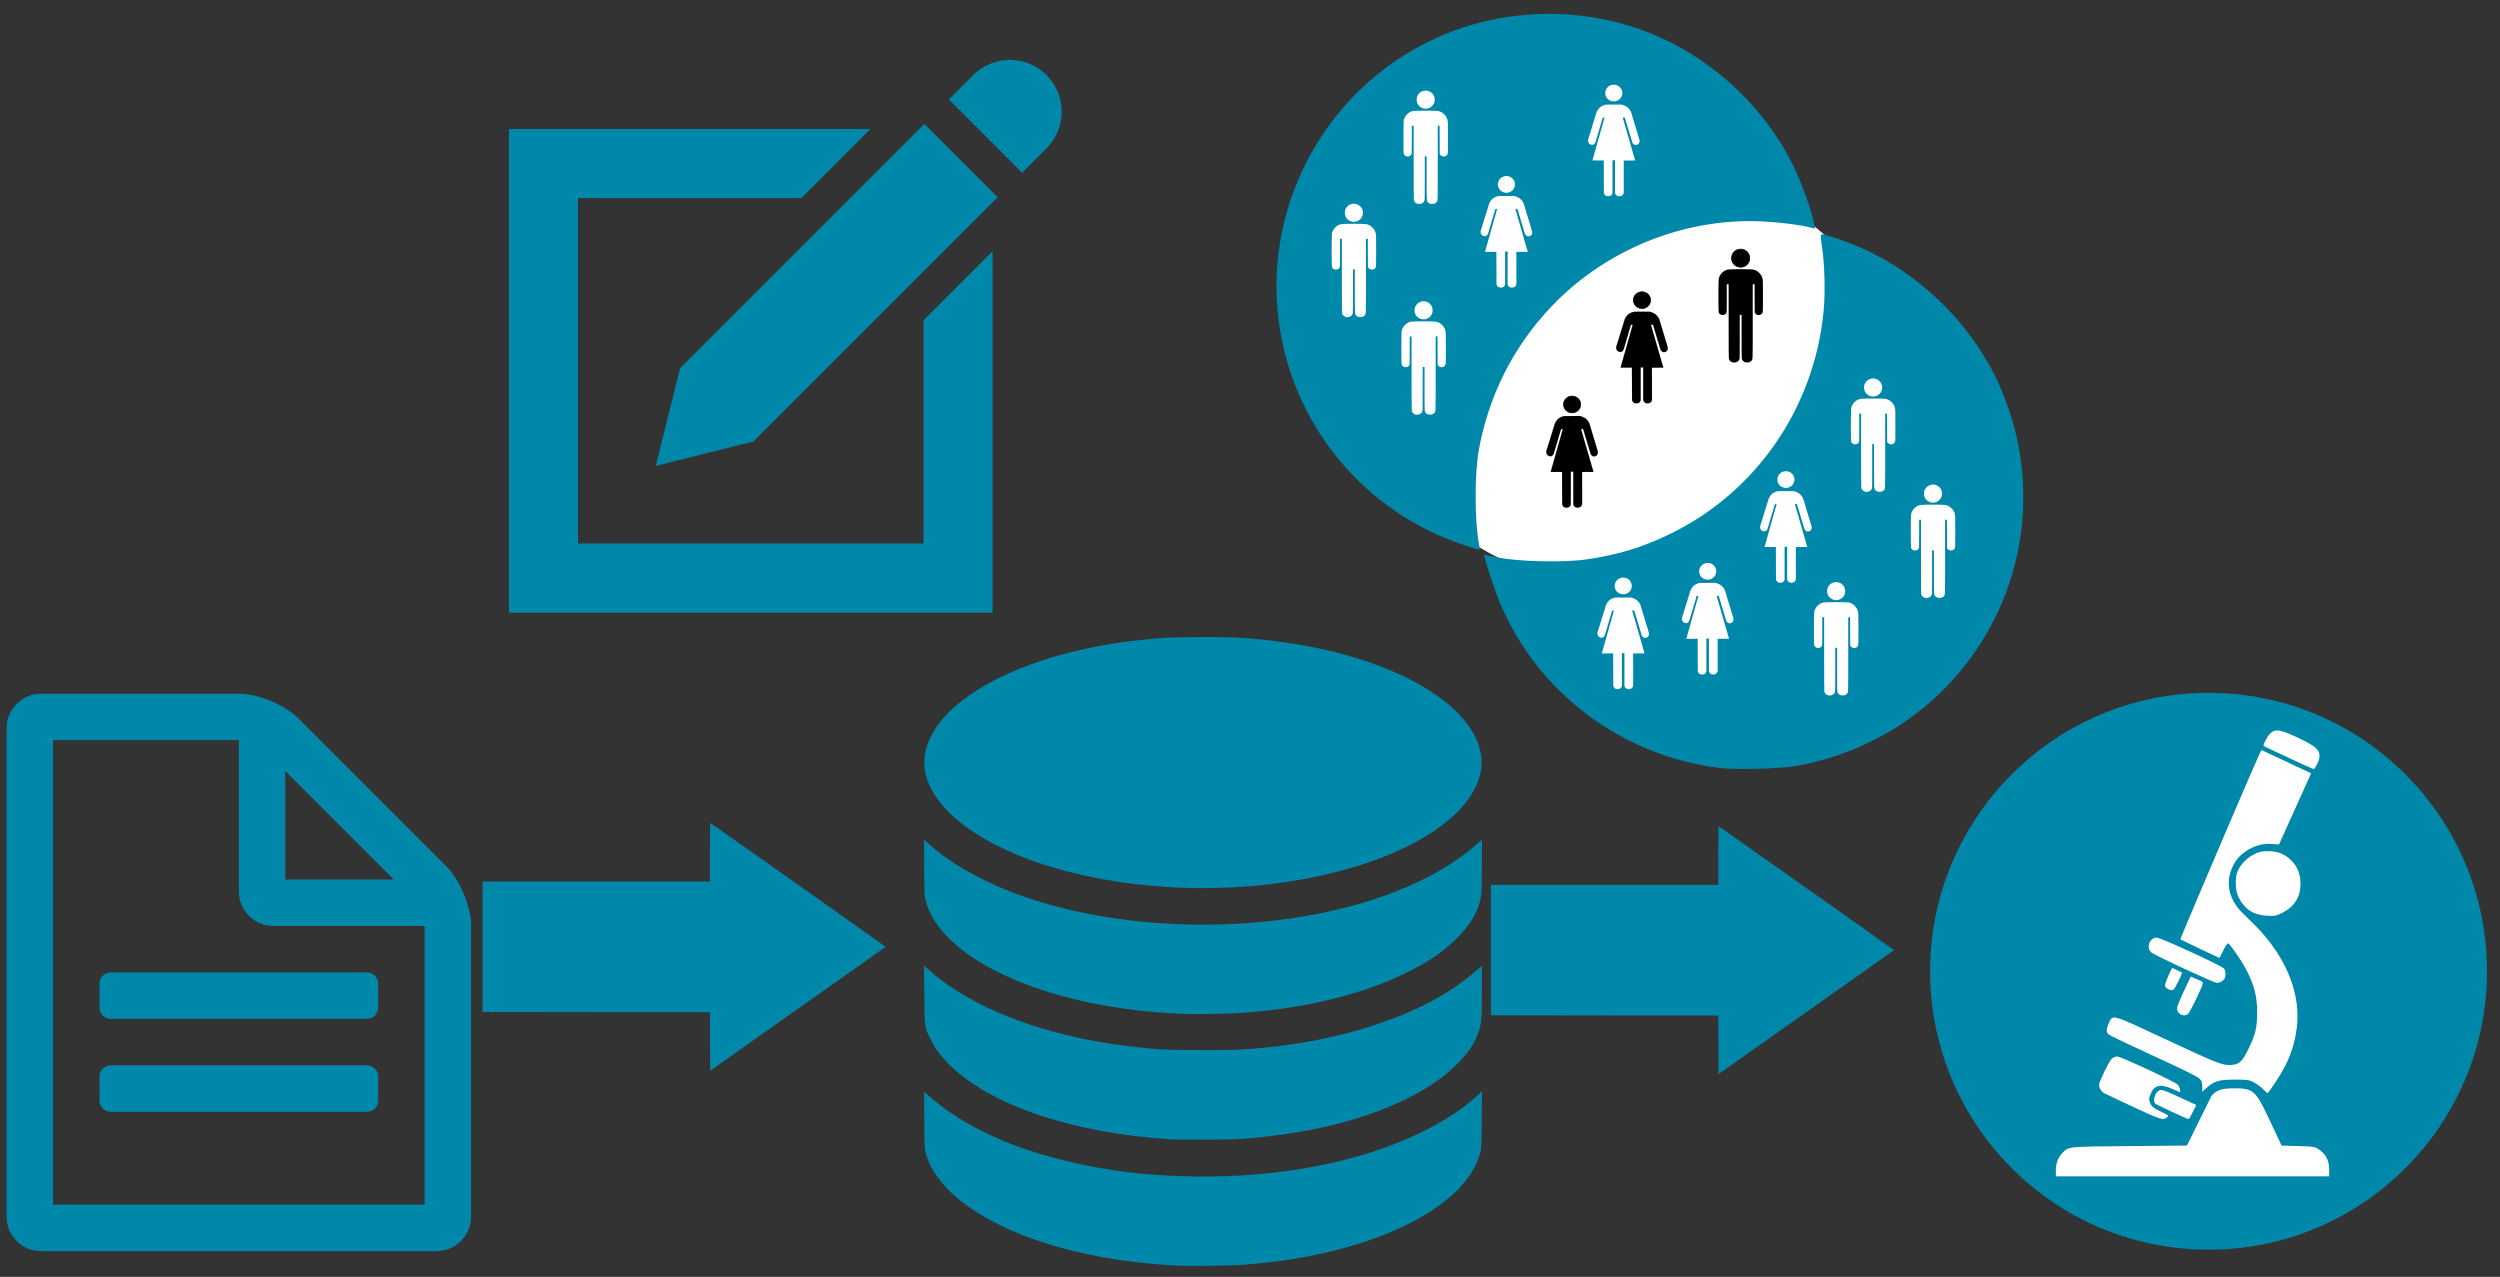 <?xml version="1.0" encoding="UTF-8" standalone="no"?>
<!-- Created with Inkscape (http://www.inkscape.org/) -->

<svg
   xmlns:dc="http://purl.org/dc/elements/1.1/"
   xmlns:cc="http://creativecommons.org/ns#"
   xmlns:rdf="http://www.w3.org/1999/02/22-rdf-syntax-ns#"
   xmlns:svg="http://www.w3.org/2000/svg"
   xmlns="http://www.w3.org/2000/svg"
   xmlns:sodipodi="http://sodipodi.sourceforge.net/DTD/sodipodi-0.dtd"
   xmlns:inkscape="http://www.inkscape.org/namespaces/inkscape"
   width="186mm"
   height="95mm"
   viewBox="0 0 186 95"
   version="1.1"
   id="svg6631"
   inkscape:version="0.92.4 (5da689c313, 2019-01-14)"
   sodipodi:docname="RdmpFlow.svg">
  <rect x="0" y="0" width="186" height="95" fill="#333333" stroke="none"/>
  <defs
     id="defs6625" />
  <sodipodi:namedview
     id="base"
     pagecolor="#ffffff"
     bordercolor="#666666"
     borderopacity="1.0"
     inkscape:pageopacity="0.0"
     inkscape:pageshadow="2"
     inkscape:zoom="1.979899"
     inkscape:cx="531.11267"
     inkscape:cy="237.41494"
     inkscape:document-units="mm"
     inkscape:current-layer="layer1"
     showgrid="true"
     inkscape:window-width="1704"
     inkscape:window-height="1080"
     inkscape:window-x="1934"
     inkscape:window-y="9"
     inkscape:window-maximized="0" />
  <g
     inkscape:groupmode="layer"
     id="layer2"
     inkscape:label="Background">
    <ellipse
       transform="translate(0,-202)"
       id="path120"
       cx="121.567"
       cy="230.115"
       rx="19.284"
       ry="15.701"
       style="stroke-width:0.316;fill:#ffffff;fill-opacity:1" />
  </g>
  <g
     inkscape:label="Layer 1"
     inkscape:groupmode="layer"
     id="layer1"
     transform="translate(0,-202)">
    <path
       style="fill:#0088aa;fill-opacity:1;stroke-width:0.046"
       d="m 87.461,268.025 c -5.183,-0.252 -9.941,-1.385 -13.463,-3.206 -3.089,-1.597 -4.926,-3.583 -5.206,-5.627 -0.201,-1.467 0.607,-3.17 2.157,-4.546 2.88,-2.558 7.958,-4.398 13.875,-5.028 1.57,-0.167 2.097,-0.195 4.141,-0.219 2.698,-0.032 4.329,0.067 6.685,0.405 8.136,1.166 14.084,4.632 14.557,8.483 0.224,1.826 -0.989,3.792 -3.355,5.432 -4.305,2.986 -11.893,4.671 -19.391,4.307 z"
       id="path3751"
       inkscape:connector-curvature="0" />
    <path
       style="fill:#0088aa;fill-opacity:1;stroke-width:0.046"
       d="m 88.349,277.439 c -4.493,-0.144 -8.645,-0.91 -12.075,-2.227 -4.335,-1.665 -7.067,-4.055 -7.469,-6.535 -0.029,-0.176 -0.049,-1.113 -0.049,-2.265 l -3.37e-4,-1.965 0.243,0.233 c 1.389,1.332 3.625,2.655 6.165,3.649 7.299,2.856 17.363,3.267 25.515,1.042 3.793,-1.035 6.982,-2.614 9.149,-4.528 l 0.428,-0.378 v 1.841 c 0,1.013 -0.022,2.014 -0.048,2.225 -0.146,1.168 -0.773,2.27 -1.925,3.384 -0.975,0.943 -2.005,1.641 -3.579,2.424 -3.386,1.684 -7.826,2.748 -12.653,3.033 -0.88,0.052 -2.993,0.09 -3.701,0.068 z"
       id="path4558"
       inkscape:connector-curvature="0" />
    <path
       style="fill:#0088aa;fill-opacity:1;stroke-width:0.046"
       d="m 87.146,286.765 c -7.375,-0.444 -13.613,-2.571 -16.637,-5.674 -0.583,-0.598 -0.958,-1.113 -1.269,-1.745 -0.452,-0.916 -0.454,-0.927 -0.473,-3.378 l -0.017,-2.123 0.385,0.342 c 3.209,2.852 8.656,4.921 14.895,5.658 2.117,0.25 2.703,0.28 5.453,0.281 2.546,4.2e-4 2.923,-0.015 4.673,-0.188 5.133,-0.508 9.926,-1.948 13.306,-3.997 0.952,-0.577 1.541,-1.013 2.598,-1.922 l 0.197,-0.169 v 1.844 c 0,2.03 -0.031,2.428 -0.237,3.045 -0.287,0.86 -0.765,1.579 -1.614,2.43 -1.079,1.08 -2.466,2.002 -4.22,2.807 -3.227,1.48 -6.963,2.363 -11.626,2.747 -0.773,0.064 -4.568,0.094 -5.413,0.043 z"
       id="path4560"
       inkscape:connector-curvature="0" />
    <path
       style="fill:#0088aa;fill-opacity:1;stroke-width:0.046"
       d="m 87.47,296.157 c -6.272,-0.336 -11.712,-1.854 -15.221,-4.246 -1.795,-1.224 -2.956,-2.626 -3.36,-4.058 -0.1,-0.355 -0.105,-0.457 -0.122,-2.498 l -0.017,-2.127 0.107,0.096 c 2.902,2.6 6.825,4.356 12.088,5.41 2.514,0.503 4.909,0.745 7.844,0.792 6.381,0.102 12.338,-1.043 16.865,-3.242 1.804,-0.876 3.312,-1.862 4.316,-2.823 l 0.293,-0.28 -0.019,2.104 c -0.018,1.95 -0.026,2.132 -0.116,2.476 -0.532,2.042 -2.5,3.935 -5.678,5.462 -3.178,1.527 -7.238,2.511 -11.821,2.865 -1.08,0.083 -4.123,0.124 -5.159,0.068 z"
       id="path4562"
       inkscape:connector-curvature="0" />
    <circle
       style="display:inline;fill:none;fill-opacity:1;stroke:none;stroke-width:0.154;stroke-opacity:1"
       id="path5684-0"
       cx="115.235"
       cy="223.288"
       r="20.411" />
    <circle
       style="display:inline;fill:none;fill-opacity:1;stroke:none;stroke-width:0.154;stroke-opacity:1"
       id="path5684-0-7"
       cx="134.502"
       cy="238.98"
       r="20.411" />
    <path
       style="fill:#0088aa;fill-opacity:1;stroke:none;stroke-width:0.11;stroke-opacity:1"
       d="m 108.698,242.475 c -7.005,-2.398 -12.155,-8.421 -13.427,-15.702 -1.563,-8.946 3.068,-17.91 11.262,-21.798 6,-2.847 13.214,-2.548 18.875,0.783 3.49,2.054 6.385,5.175 8.081,8.713 0.55,1.147 1.326,3.32 1.469,4.115 l 0.077,0.427 -0.317,-0.082 c -0.797,-0.205 -2.304,-0.396 -3.609,-0.458 -5.824,-0.275 -11.674,2.095 -15.72,6.37 -2.786,2.943 -4.613,6.554 -5.357,10.587 -0.336,1.821 -0.326,5.394 0.02,7.124 0.038,0.193 0.027,0.348 -0.026,0.346 -0.053,-0.002 -0.65,-0.194 -1.328,-0.425 z"
       id="path6284"
       inkscape:connector-curvature="0" />
    <path
       style="fill:#0088aa;fill-opacity:1;stroke:none;stroke-width:0.11;stroke-opacity:1"
       d="m 127.982,259.141 c -7.294,-0.892 -13.539,-5.56 -16.358,-12.227 -0.41,-0.969 -1.2,-3.357 -1.2,-3.627 0,-0.01 0.457,0.075 1.015,0.189 1.523,0.311 4.912,0.389 6.557,0.149 2.367,-0.344 4.134,-0.878 6.2,-1.873 6.435,-3.099 10.776,-9.367 11.478,-16.571 0.138,-1.411 0.083,-3.555 -0.123,-4.864 -0.07,-0.442 -0.096,-0.835 -0.059,-0.872 0.095,-0.095 1.786,0.468 2.969,0.988 4.283,1.881 8.04,5.515 10.061,9.73 2.673,5.576 2.684,12.016 0.031,17.552 -2.855,5.957 -8.333,10.095 -14.921,11.271 -1.17,0.209 -4.47,0.299 -5.652,0.155 z"
       id="path6286"
       inkscape:connector-curvature="0" />
    <g
       transform="matrix(0.017,0,0,0.017,107.636,227.893)"
       id="g6338-2-5">
      <path
         inkscape:connector-curvature="0"
         transform="translate(-13.385,-3.283)"
         d="m 599.526,250.301 a 37.376,36.365 0 1 1 -74.751,0 37.376,36.365 0 1 1 74.751,0 z"
         style="opacity:1;fill:#000000;fill-opacity:1;fill-rule:evenodd;stroke:#000000;stroke-width:2.976;stroke-linecap:square;stroke-linejoin:miter;stroke-miterlimit:4;stroke-dasharray:none;stroke-dashoffset:0;stroke-opacity:1"
         id="path6334-5-0" />
      <path
         inkscape:connector-curvature="0"
         d="m 455.074,542.235 h 49.75 l 0.505,141.169 c 0,0 1.493,15.179 18.457,15.268 18.929,0.095 19.171,-15.268 19.171,-15.268 l 0.045,-142.172 11.067,-0.007 v 142.179 c 0,0 1.961,15.268 18.836,15.268 17.59,-0.002 19.55,-15.268 19.55,-15.268 l -0.191,-140.916 49.941,-0.379 -54.422,-187.636 9.218,-0.253 v 0 l 32.956,109.728 c 0,0 7.884,15.26 21.314,9.243 13.454,-6.027 10.001,-20.102 10.001,-20.102 L 624.04,329.255 c 0,0 -7.013,-13.825 -16.704,-20.865 -9.691,-7.04 -23.847,-10.865 -23.847,-10.865 l -68.943,0.253 c 0,0 -14.161,2.722 -23.947,9.73 -9.786,7.008 -16.807,21.808 -16.807,21.808 l -37.794,122.021 c 0,0 -2.692,16.308 12.129,21.353 15.85,5.438 20.701,-11.504 20.701,-11.504 l 31.575,-106.586 h 7.829 z"
         style="opacity:1;fill:#000000;fill-opacity:1;fill-rule:evenodd;stroke:#000000;stroke-width:0.48px;stroke-linecap:butt;stroke-linejoin:miter;stroke-opacity:1"
         id="path6336-2-1" />
    </g>
    <g
       transform="matrix(0.017,0,0,0.017,112.835,220.133)"
       id="g6338-2-5-1">
      <path
         inkscape:connector-curvature="0"
         transform="translate(-13.385,-3.283)"
         d="m 599.526,250.301 a 37.376,36.365 0 1 1 -74.751,0 37.376,36.365 0 1 1 74.751,0 z"
         style="opacity:1;fill:#000000;fill-opacity:1;fill-rule:evenodd;stroke:#000000;stroke-width:2.976;stroke-linecap:square;stroke-linejoin:miter;stroke-miterlimit:4;stroke-dasharray:none;stroke-dashoffset:0;stroke-opacity:1"
         id="path6334-5-0-1" />
      <path
         inkscape:connector-curvature="0"
         d="m 455.074,542.235 h 49.75 l 0.505,141.169 c 0,0 1.493,15.179 18.457,15.268 18.929,0.095 19.171,-15.268 19.171,-15.268 l 0.045,-142.172 11.067,-0.007 v 142.179 c 0,0 1.961,15.268 18.836,15.268 17.59,-0.002 19.55,-15.268 19.55,-15.268 l -0.191,-140.916 49.941,-0.379 -54.422,-187.636 9.218,-0.253 v 0 l 32.956,109.728 c 0,0 7.884,15.26 21.314,9.243 13.454,-6.027 10.001,-20.102 10.001,-20.102 L 624.04,329.255 c 0,0 -7.013,-13.825 -16.704,-20.865 -9.691,-7.04 -23.847,-10.865 -23.847,-10.865 l -68.943,0.253 c 0,0 -14.161,2.722 -23.947,9.73 -9.786,7.008 -16.807,21.808 -16.807,21.808 l -37.794,122.021 c 0,0 -2.692,16.308 12.129,21.353 15.85,5.438 20.701,-11.504 20.701,-11.504 l 31.575,-106.586 h 7.829 z"
         style="opacity:1;fill:#000000;fill-opacity:1;fill-rule:evenodd;stroke:#000000;stroke-width:0.48px;stroke-linecap:butt;stroke-linejoin:miter;stroke-opacity:1"
         id="path6336-2-1-3" />
    </g>
    <g
       id="g6371-9-2"
       transform="matrix(0.581,0,0,0.581,102.59,195.755)">
      <path
         sodipodi:nodetypes="ccscccsccssscssscsscccccscscscccscccc"
         inkscape:connector-curvature="0"
         id="path2558-7-7"
         d="m 45.289,57.154 c -0.234,-0.077 -0.42,-0.25 -0.473,-0.441 -0.021,-0.076 -0.031,-1.632 -0.031,-4.837 l -1.71e-4,-4.725 H 44.666 44.548 v 1.784 c 0,1.749 -0.001,1.786 -0.061,1.892 -0.078,0.137 -0.165,0.201 -0.337,0.247 -0.253,0.068 -0.53,-0.062 -0.629,-0.294 -0.064,-0.149 -0.06,-4.137 0.005,-4.384 0.145,-0.557 0.615,-1.014 1.163,-1.13 0.289,-0.061 2.958,-0.062 3.246,-9.04e-4 0.293,0.062 0.545,0.203 0.768,0.429 0.229,0.232 0.336,0.421 0.416,0.733 0.056,0.217 0.059,0.334 0.059,2.229 0,1.732 -0.006,2.014 -0.046,2.108 -0.061,0.147 -0.125,0.213 -0.266,0.278 -0.234,0.108 -0.532,0.038 -0.671,-0.156 l -0.071,-0.1 -0.008,-1.817 -0.008,-1.817 H 47.989 47.871 v 4.748 c 0,5.205 0.012,4.86 -0.172,5.053 -0.145,0.153 -0.294,0.211 -0.54,0.211 -0.246,0 -0.395,-0.058 -0.54,-0.211 -0.18,-0.19 -0.172,-0.043 -0.172,-3.095 v -2.79 H 46.328 46.209 v 2.79 c 0,2.274 -0.007,2.808 -0.04,2.886 -0.06,0.143 -0.19,0.283 -0.326,0.353 -0.132,0.067 -0.43,0.098 -0.554,0.058 z"
         style="fill:#000000;stroke-width:0.015" />
      <path
         inkscape:connector-curvature="0"
         id="path5075-3-2"
         style="opacity:1;fill:#000000;fill-opacity:1;fill-rule:evenodd;stroke:#000000;stroke-width:0.092;stroke-linecap:square;stroke-linejoin:miter;stroke-miterlimit:4;stroke-dasharray:none;stroke-dashoffset:0;stroke-opacity:1"
         d="m 47.476,43.808 a 1.153,1.122 0 1 1 -2.305,0 1.153,1.122 0 1 1 2.305,0 z" />
    </g>
    <g
       style="fill:#ffffff;fill-opacity:1;stroke:none"
       id="g6371"
       transform="matrix(0.581,0,0,0.581,73.814,192.378)">
      <path
         sodipodi:nodetypes="ccscccsccssscssscsscccccscscscccscccc"
         inkscape:connector-curvature="0"
         id="path2558"
         d="m 45.289,57.154 c -0.234,-0.077 -0.42,-0.25 -0.473,-0.441 -0.021,-0.076 -0.031,-1.632 -0.031,-4.837 l -1.71e-4,-4.725 H 44.666 44.548 v 1.784 c 0,1.749 -0.001,1.786 -0.061,1.892 -0.078,0.137 -0.165,0.201 -0.337,0.247 -0.253,0.068 -0.53,-0.062 -0.629,-0.294 -0.064,-0.149 -0.06,-4.137 0.005,-4.384 0.145,-0.557 0.615,-1.014 1.163,-1.13 0.289,-0.061 2.958,-0.062 3.246,-9.04e-4 0.293,0.062 0.545,0.203 0.768,0.429 0.229,0.232 0.336,0.421 0.416,0.733 0.056,0.217 0.059,0.334 0.059,2.229 0,1.732 -0.006,2.014 -0.046,2.108 -0.061,0.147 -0.125,0.213 -0.266,0.278 -0.234,0.108 -0.532,0.038 -0.671,-0.156 l -0.071,-0.1 -0.008,-1.817 -0.008,-1.817 H 47.989 47.871 v 4.748 c 0,5.205 0.012,4.86 -0.172,5.053 -0.145,0.153 -0.294,0.211 -0.54,0.211 -0.246,0 -0.395,-0.058 -0.54,-0.211 -0.18,-0.19 -0.172,-0.043 -0.172,-3.095 v -2.79 H 46.328 46.209 v 2.79 c 0,2.274 -0.007,2.808 -0.04,2.886 -0.06,0.143 -0.19,0.283 -0.326,0.353 -0.132,0.067 -0.43,0.098 -0.554,0.058 z"
         style="fill:#ffffff;fill-opacity:1;stroke:none;stroke-width:0.015" />
      <path
         inkscape:connector-curvature="0"
         id="path5075"
         style="opacity:1;fill:#ffffff;fill-opacity:1;fill-rule:evenodd;stroke:none;stroke-width:0.092;stroke-linecap:square;stroke-linejoin:miter;stroke-miterlimit:4;stroke-dasharray:none;stroke-dashoffset:0;stroke-opacity:1"
         d="m 47.476,43.808 a 1.153,1.122 0 1 1 -2.305,0 1.153,1.122 0 1 1 2.305,0 z" />
    </g>
    <g
       style="fill:#ffffff;fill-opacity:1;stroke:none"
       transform="matrix(0.017,0,0,0.017,110.738,204.723)"
       id="g6338">
      <path
         inkscape:connector-curvature="0"
         transform="translate(-13.385,-3.283)"
         d="m 599.526,250.301 a 37.376,36.365 0 1 1 -74.751,0 37.376,36.365 0 1 1 74.751,0 z"
         style="opacity:1;fill:#ffffff;fill-opacity:1;fill-rule:evenodd;stroke:none;stroke-width:2.976;stroke-linecap:square;stroke-linejoin:miter;stroke-miterlimit:4;stroke-dasharray:none;stroke-dashoffset:0;stroke-opacity:1"
         id="path6334" />
      <path
         inkscape:connector-curvature="0"
         d="m 455.074,542.235 h 49.75 l 0.505,141.169 c 0,0 1.493,15.179 18.457,15.268 18.929,0.095 19.171,-15.268 19.171,-15.268 l 0.045,-142.172 11.067,-0.007 v 142.179 c 0,0 1.961,15.268 18.836,15.268 17.59,-0.002 19.55,-15.268 19.55,-15.268 l -0.191,-140.916 49.941,-0.379 -54.422,-187.636 9.218,-0.253 v 0 l 32.956,109.728 c 0,0 7.884,15.26 21.314,9.243 13.454,-6.027 10.001,-20.102 10.001,-20.102 L 624.04,329.255 c 0,0 -7.013,-13.825 -16.704,-20.865 -9.691,-7.04 -23.847,-10.865 -23.847,-10.865 l -68.943,0.253 c 0,0 -14.161,2.722 -23.947,9.73 -9.786,7.008 -16.807,21.808 -16.807,21.808 l -37.794,122.021 c 0,0 -2.692,16.308 12.129,21.353 15.85,5.438 20.701,-11.504 20.701,-11.504 l 31.575,-106.586 h 7.829 z"
         style="opacity:1;fill:#ffffff;fill-opacity:1;fill-rule:evenodd;stroke:none;stroke-width:0.48px;stroke-linecap:butt;stroke-linejoin:miter;stroke-opacity:1"
         id="path6336" />
    </g>
    <g
       style="fill:#ffffff;fill-opacity:1;stroke:none"
       id="g6371-9"
       transform="matrix(0.581,0,0,0.581,79.156,183.961)">
      <path
         sodipodi:nodetypes="ccscccsccssscssscsscccccscscscccscccc"
         inkscape:connector-curvature="0"
         id="path2558-7"
         d="m 45.289,57.154 c -0.234,-0.077 -0.42,-0.25 -0.473,-0.441 -0.021,-0.076 -0.031,-1.632 -0.031,-4.837 l -1.71e-4,-4.725 H 44.666 44.548 v 1.784 c 0,1.749 -0.001,1.786 -0.061,1.892 -0.078,0.137 -0.165,0.201 -0.337,0.247 -0.253,0.068 -0.53,-0.062 -0.629,-0.294 -0.064,-0.149 -0.06,-4.137 0.005,-4.384 0.145,-0.557 0.615,-1.014 1.163,-1.13 0.289,-0.061 2.958,-0.062 3.246,-9.04e-4 0.293,0.062 0.545,0.203 0.768,0.429 0.229,0.232 0.336,0.421 0.416,0.733 0.056,0.217 0.059,0.334 0.059,2.229 0,1.732 -0.006,2.014 -0.046,2.108 -0.061,0.147 -0.125,0.213 -0.266,0.278 -0.234,0.108 -0.532,0.038 -0.671,-0.156 l -0.071,-0.1 -0.008,-1.817 -0.008,-1.817 H 47.989 47.871 v 4.748 c 0,5.205 0.012,4.86 -0.172,5.053 -0.145,0.153 -0.294,0.211 -0.54,0.211 -0.246,0 -0.395,-0.058 -0.54,-0.211 -0.18,-0.19 -0.172,-0.043 -0.172,-3.095 v -2.79 H 46.328 46.209 v 2.79 c 0,2.274 -0.007,2.808 -0.04,2.886 -0.06,0.143 -0.19,0.283 -0.326,0.353 -0.132,0.067 -0.43,0.098 -0.554,0.058 z"
         style="fill:#ffffff;fill-opacity:1;stroke:none;stroke-width:0.015" />
      <path
         inkscape:connector-curvature="0"
         id="path5075-3"
         style="opacity:1;fill:#ffffff;fill-opacity:1;fill-rule:evenodd;stroke:none;stroke-width:0.092;stroke-linecap:square;stroke-linejoin:miter;stroke-miterlimit:4;stroke-dasharray:none;stroke-dashoffset:0;stroke-opacity:1"
         d="m 47.476,43.808 a 1.153,1.122 0 1 1 -2.305,0 1.153,1.122 0 1 1 2.305,0 z" />
    </g>
    <g
       style="fill:#ffffff;fill-opacity:1;stroke:none"
       transform="matrix(0.017,0,0,0.017,102.748,211.52)"
       id="g6338-2">
      <path
         inkscape:connector-curvature="0"
         transform="translate(-13.385,-3.283)"
         d="m 599.526,250.301 a 37.376,36.365 0 1 1 -74.751,0 37.376,36.365 0 1 1 74.751,0 z"
         style="opacity:1;fill:#ffffff;fill-opacity:1;fill-rule:evenodd;stroke:none;stroke-width:2.976;stroke-linecap:square;stroke-linejoin:miter;stroke-miterlimit:4;stroke-dasharray:none;stroke-dashoffset:0;stroke-opacity:1"
         id="path6334-5" />
      <path
         inkscape:connector-curvature="0"
         d="m 455.074,542.235 h 49.75 l 0.505,141.169 c 0,0 1.493,15.179 18.457,15.268 18.929,0.095 19.171,-15.268 19.171,-15.268 l 0.045,-142.172 11.067,-0.007 v 142.179 c 0,0 1.961,15.268 18.836,15.268 17.59,-0.002 19.55,-15.268 19.55,-15.268 l -0.191,-140.916 49.941,-0.379 -54.422,-187.636 9.218,-0.253 v 0 l 32.956,109.728 c 0,0 7.884,15.26 21.314,9.243 13.454,-6.027 10.001,-20.102 10.001,-20.102 L 624.04,329.255 c 0,0 -7.013,-13.825 -16.704,-20.865 -9.691,-7.04 -23.847,-10.865 -23.847,-10.865 l -68.943,0.253 c 0,0 -14.161,2.722 -23.947,9.73 -9.786,7.008 -16.807,21.808 -16.807,21.808 l -37.794,122.021 c 0,0 -2.692,16.308 12.129,21.353 15.85,5.438 20.701,-11.504 20.701,-11.504 l 31.575,-106.586 h 7.829 z"
         style="opacity:1;fill:#ffffff;fill-opacity:1;fill-rule:evenodd;stroke:none;stroke-width:0.48px;stroke-linecap:butt;stroke-linejoin:miter;stroke-opacity:1"
         id="path6336-2" />
    </g>
    <g
       style="fill:#ffffff;fill-opacity:1;stroke:none"
       id="g6371-0"
       transform="matrix(0.581,0,0,0.581,79.001,199.635)">
      <path
         sodipodi:nodetypes="ccscccsccssscssscsscccccscscscccscccc"
         inkscape:connector-curvature="0"
         id="path2558-2"
         d="m 45.289,57.154 c -0.234,-0.077 -0.42,-0.25 -0.473,-0.441 -0.021,-0.076 -0.031,-1.632 -0.031,-4.837 l -1.71e-4,-4.725 H 44.666 44.548 v 1.784 c 0,1.749 -0.001,1.786 -0.061,1.892 -0.078,0.137 -0.165,0.201 -0.337,0.247 -0.253,0.068 -0.53,-0.062 -0.629,-0.294 -0.064,-0.149 -0.06,-4.137 0.005,-4.384 0.145,-0.557 0.615,-1.014 1.163,-1.13 0.289,-0.061 2.958,-0.062 3.246,-9.04e-4 0.293,0.062 0.545,0.203 0.768,0.429 0.229,0.232 0.336,0.421 0.416,0.733 0.056,0.217 0.059,0.334 0.059,2.229 0,1.732 -0.006,2.014 -0.046,2.108 -0.061,0.147 -0.125,0.213 -0.266,0.278 -0.234,0.108 -0.532,0.038 -0.671,-0.156 l -0.071,-0.1 -0.008,-1.817 -0.008,-1.817 H 47.989 47.871 v 4.748 c 0,5.205 0.012,4.86 -0.172,5.053 -0.145,0.153 -0.294,0.211 -0.54,0.211 -0.246,0 -0.395,-0.058 -0.54,-0.211 -0.18,-0.19 -0.172,-0.043 -0.172,-3.095 v -2.79 H 46.328 46.209 v 2.79 c 0,2.274 -0.007,2.808 -0.04,2.886 -0.06,0.143 -0.19,0.283 -0.326,0.353 -0.132,0.067 -0.43,0.098 -0.554,0.058 z"
         style="fill:#ffffff;fill-opacity:1;stroke:none;stroke-width:0.015" />
      <path
         inkscape:connector-curvature="0"
         id="path5075-6"
         style="opacity:1;fill:#ffffff;fill-opacity:1;fill-rule:evenodd;stroke:none;stroke-width:0.092;stroke-linecap:square;stroke-linejoin:miter;stroke-miterlimit:4;stroke-dasharray:none;stroke-dashoffset:0;stroke-opacity:1"
         d="m 47.476,43.808 a 1.153,1.122 0 1 1 -2.305,0 1.153,1.122 0 1 1 2.305,0 z" />
    </g>
    <g
       style="fill:#ffffff;fill-opacity:1;stroke:none"
       id="g6371-3"
       transform="matrix(0.581,0,0,0.581,109.696,220.527)">
      <path
         sodipodi:nodetypes="ccscccsccssscssscsscccccscscscccscccc"
         inkscape:connector-curvature="0"
         id="path2558-4"
         d="m 45.289,57.154 c -0.234,-0.077 -0.42,-0.25 -0.473,-0.441 -0.021,-0.076 -0.031,-1.632 -0.031,-4.837 l -1.71e-4,-4.725 H 44.666 44.548 v 1.784 c 0,1.749 -0.001,1.786 -0.061,1.892 -0.078,0.137 -0.165,0.201 -0.337,0.247 -0.253,0.068 -0.53,-0.062 -0.629,-0.294 -0.064,-0.149 -0.06,-4.137 0.005,-4.384 0.145,-0.557 0.615,-1.014 1.163,-1.13 0.289,-0.061 2.958,-0.062 3.246,-9.04e-4 0.293,0.062 0.545,0.203 0.768,0.429 0.229,0.232 0.336,0.421 0.416,0.733 0.056,0.217 0.059,0.334 0.059,2.229 0,1.732 -0.006,2.014 -0.046,2.108 -0.061,0.147 -0.125,0.213 -0.266,0.278 -0.234,0.108 -0.532,0.038 -0.671,-0.156 l -0.071,-0.1 -0.008,-1.817 -0.008,-1.817 H 47.989 47.871 v 4.748 c 0,5.205 0.012,4.86 -0.172,5.053 -0.145,0.153 -0.294,0.211 -0.54,0.211 -0.246,0 -0.395,-0.058 -0.54,-0.211 -0.18,-0.19 -0.172,-0.043 -0.172,-3.095 v -2.79 H 46.328 46.209 v 2.79 c 0,2.274 -0.007,2.808 -0.04,2.886 -0.06,0.143 -0.19,0.283 -0.326,0.353 -0.132,0.067 -0.43,0.098 -0.554,0.058 z"
         style="fill:#ffffff;fill-opacity:1;stroke:none;stroke-width:0.015" />
      <path
         inkscape:connector-curvature="0"
         id="path5075-0"
         style="opacity:1;fill:#ffffff;fill-opacity:1;fill-rule:evenodd;stroke:none;stroke-width:0.092;stroke-linecap:square;stroke-linejoin:miter;stroke-miterlimit:4;stroke-dasharray:none;stroke-dashoffset:0;stroke-opacity:1"
         d="m 47.476,43.808 a 1.153,1.122 0 1 1 -2.305,0 1.153,1.122 0 1 1 2.305,0 z" />
    </g>
    <g
       style="fill:#ffffff;fill-opacity:1;stroke:none"
       id="g6371-9-6"
       transform="matrix(0.581,0,0,0.581,116.901,213.273)">
      <path
         sodipodi:nodetypes="ccscccsccssscssscsscccccscscscccscccc"
         inkscape:connector-curvature="0"
         id="path2558-7-2"
         d="m 45.289,57.154 c -0.234,-0.077 -0.42,-0.25 -0.473,-0.441 -0.021,-0.076 -0.031,-1.632 -0.031,-4.837 l -1.71e-4,-4.725 H 44.666 44.548 v 1.784 c 0,1.749 -0.001,1.786 -0.061,1.892 -0.078,0.137 -0.165,0.201 -0.337,0.247 -0.253,0.068 -0.53,-0.062 -0.629,-0.294 -0.064,-0.149 -0.06,-4.137 0.005,-4.384 0.145,-0.557 0.615,-1.014 1.163,-1.13 0.289,-0.061 2.958,-0.062 3.246,-9.04e-4 0.293,0.062 0.545,0.203 0.768,0.429 0.229,0.232 0.336,0.421 0.416,0.733 0.056,0.217 0.059,0.334 0.059,2.229 0,1.732 -0.006,2.014 -0.046,2.108 -0.061,0.147 -0.125,0.213 -0.266,0.278 -0.234,0.108 -0.532,0.038 -0.671,-0.156 l -0.071,-0.1 -0.008,-1.817 -0.008,-1.817 H 47.989 47.871 v 4.748 c 0,5.205 0.012,4.86 -0.172,5.053 -0.145,0.153 -0.294,0.211 -0.54,0.211 -0.246,0 -0.395,-0.058 -0.54,-0.211 -0.18,-0.19 -0.172,-0.043 -0.172,-3.095 v -2.79 H 46.328 46.209 v 2.79 c 0,2.274 -0.007,2.808 -0.04,2.886 -0.06,0.143 -0.19,0.283 -0.326,0.353 -0.132,0.067 -0.43,0.098 -0.554,0.058 z"
         style="fill:#ffffff;fill-opacity:1;stroke:none;stroke-width:0.015" />
      <path
         inkscape:connector-curvature="0"
         id="path5075-3-9"
         style="opacity:1;fill:#ffffff;fill-opacity:1;fill-rule:evenodd;stroke:none;stroke-width:0.092;stroke-linecap:square;stroke-linejoin:miter;stroke-miterlimit:4;stroke-dasharray:none;stroke-dashoffset:0;stroke-opacity:1"
         d="m 47.476,43.808 a 1.153,1.122 0 1 1 -2.305,0 1.153,1.122 0 1 1 2.305,0 z" />
    </g>
    <g
       style="fill:#ffffff;fill-opacity:1;stroke:none"
       id="g6371-9-6-3"
       transform="matrix(0.581,0,0,0.581,112.445,205.377)">
      <path
         sodipodi:nodetypes="ccscccsccssscssscsscccccscscscccscccc"
         inkscape:connector-curvature="0"
         id="path2558-7-2-9"
         d="m 45.289,57.154 c -0.234,-0.077 -0.42,-0.25 -0.473,-0.441 -0.021,-0.076 -0.031,-1.632 -0.031,-4.837 l -1.71e-4,-4.725 H 44.666 44.548 v 1.784 c 0,1.749 -0.001,1.786 -0.061,1.892 -0.078,0.137 -0.165,0.201 -0.337,0.247 -0.253,0.068 -0.53,-0.062 -0.629,-0.294 -0.064,-0.149 -0.06,-4.137 0.005,-4.384 0.145,-0.557 0.615,-1.014 1.163,-1.13 0.289,-0.061 2.958,-0.062 3.246,-9.04e-4 0.293,0.062 0.545,0.203 0.768,0.429 0.229,0.232 0.336,0.421 0.416,0.733 0.056,0.217 0.059,0.334 0.059,2.229 0,1.732 -0.006,2.014 -0.046,2.108 -0.061,0.147 -0.125,0.213 -0.266,0.278 -0.234,0.108 -0.532,0.038 -0.671,-0.156 l -0.071,-0.1 -0.008,-1.817 -0.008,-1.817 H 47.989 47.871 v 4.748 c 0,5.205 0.012,4.86 -0.172,5.053 -0.145,0.153 -0.294,0.211 -0.54,0.211 -0.246,0 -0.395,-0.058 -0.54,-0.211 -0.18,-0.19 -0.172,-0.043 -0.172,-3.095 v -2.79 H 46.328 46.209 v 2.79 c 0,2.274 -0.007,2.808 -0.04,2.886 -0.06,0.143 -0.19,0.283 -0.326,0.353 -0.132,0.067 -0.43,0.098 -0.554,0.058 z"
         style="fill:#ffffff;fill-opacity:1;stroke:none;stroke-width:0.015" />
      <path
         inkscape:connector-curvature="0"
         id="path5075-3-9-3"
         style="opacity:1;fill:#ffffff;fill-opacity:1;fill-rule:evenodd;stroke:none;stroke-width:0.092;stroke-linecap:square;stroke-linejoin:miter;stroke-miterlimit:4;stroke-dasharray:none;stroke-dashoffset:0;stroke-opacity:1"
         d="m 47.476,43.808 a 1.153,1.122 0 1 1 -2.305,0 1.153,1.122 0 1 1 2.305,0 z" />
    </g>
    <g
       style="fill:#ffffff;fill-opacity:1;stroke:none"
       transform="matrix(0.017,0,0,0.017,123.543,233.48)"
       id="g6338-2-5-1-8">
      <path
         inkscape:connector-curvature="0"
         transform="translate(-13.385,-3.283)"
         d="m 599.526,250.301 a 37.376,36.365 0 1 1 -74.751,0 37.376,36.365 0 1 1 74.751,0 z"
         style="opacity:1;fill:#ffffff;fill-opacity:1;fill-rule:evenodd;stroke:none;stroke-width:2.976;stroke-linecap:square;stroke-linejoin:miter;stroke-miterlimit:4;stroke-dasharray:none;stroke-dashoffset:0;stroke-opacity:1"
         id="path6334-5-0-1-9" />
      <path
         inkscape:connector-curvature="0"
         d="m 455.074,542.235 h 49.75 l 0.505,141.169 c 0,0 1.493,15.179 18.457,15.268 18.929,0.095 19.171,-15.268 19.171,-15.268 l 0.045,-142.172 11.067,-0.007 v 142.179 c 0,0 1.961,15.268 18.836,15.268 17.59,-0.002 19.55,-15.268 19.55,-15.268 l -0.191,-140.916 49.941,-0.379 -54.422,-187.636 9.218,-0.253 v 0 l 32.956,109.728 c 0,0 7.884,15.26 21.314,9.243 13.454,-6.027 10.001,-20.102 10.001,-20.102 L 624.04,329.255 c 0,0 -7.013,-13.825 -16.704,-20.865 -9.691,-7.04 -23.847,-10.865 -23.847,-10.865 l -68.943,0.253 c 0,0 -14.161,2.722 -23.947,9.73 -9.786,7.008 -16.807,21.808 -16.807,21.808 l -37.794,122.021 c 0,0 -2.692,16.308 12.129,21.353 15.85,5.438 20.701,-11.504 20.701,-11.504 l 31.575,-106.586 h 7.829 z"
         style="opacity:1;fill:#ffffff;fill-opacity:1;fill-rule:evenodd;stroke:none;stroke-width:0.48px;stroke-linecap:butt;stroke-linejoin:miter;stroke-opacity:1"
         id="path6336-2-1-3-6" />
    </g>
    <g
       style="fill:#ffffff;fill-opacity:1;stroke:none"
       transform="matrix(0.017,0,0,0.017,117.724,240.308)"
       id="g6338-2-5-1-6">
      <path
         inkscape:connector-curvature="0"
         transform="translate(-13.385,-3.283)"
         d="m 599.526,250.301 a 37.376,36.365 0 1 1 -74.751,0 37.376,36.365 0 1 1 74.751,0 z"
         style="opacity:1;fill:#ffffff;fill-opacity:1;fill-rule:evenodd;stroke:none;stroke-width:2.976;stroke-linecap:square;stroke-linejoin:miter;stroke-miterlimit:4;stroke-dasharray:none;stroke-dashoffset:0;stroke-opacity:1"
         id="path6334-5-0-1-2" />
      <path
         inkscape:connector-curvature="0"
         d="m 455.074,542.235 h 49.75 l 0.505,141.169 c 0,0 1.493,15.179 18.457,15.268 18.929,0.095 19.171,-15.268 19.171,-15.268 l 0.045,-142.172 11.067,-0.007 v 142.179 c 0,0 1.961,15.268 18.836,15.268 17.59,-0.002 19.55,-15.268 19.55,-15.268 l -0.191,-140.916 49.941,-0.379 -54.422,-187.636 9.218,-0.253 v 0 l 32.956,109.728 c 0,0 7.884,15.26 21.314,9.243 13.454,-6.027 10.001,-20.102 10.001,-20.102 L 624.04,329.255 c 0,0 -7.013,-13.825 -16.704,-20.865 -9.691,-7.04 -23.847,-10.865 -23.847,-10.865 l -68.943,0.253 c 0,0 -14.161,2.722 -23.947,9.73 -9.786,7.008 -16.807,21.808 -16.807,21.808 l -37.794,122.021 c 0,0 -2.692,16.308 12.129,21.353 15.85,5.438 20.701,-11.504 20.701,-11.504 l 31.575,-106.586 h 7.829 z"
         style="opacity:1;fill:#ffffff;fill-opacity:1;fill-rule:evenodd;stroke:none;stroke-width:0.48px;stroke-linecap:butt;stroke-linejoin:miter;stroke-opacity:1"
         id="path6336-2-1-3-0" />
    </g>
    <g
       style="fill:#ffffff;fill-opacity:1;stroke:none"
       transform="matrix(0.017,0,0,0.017,111.438,241.395)"
       id="g6338-2-5-1-3">
      <path
         inkscape:connector-curvature="0"
         transform="translate(-13.385,-3.283)"
         d="m 599.526,250.301 a 37.376,36.365 0 1 1 -74.751,0 37.376,36.365 0 1 1 74.751,0 z"
         style="opacity:1;fill:#ffffff;fill-opacity:1;fill-rule:evenodd;stroke:none;stroke-width:2.976;stroke-linecap:square;stroke-linejoin:miter;stroke-miterlimit:4;stroke-dasharray:none;stroke-dashoffset:0;stroke-opacity:1"
         id="path6334-5-0-1-1" />
      <path
         inkscape:connector-curvature="0"
         d="m 455.074,542.235 h 49.75 l 0.505,141.169 c 0,0 1.493,15.179 18.457,15.268 18.929,0.095 19.171,-15.268 19.171,-15.268 l 0.045,-142.172 11.067,-0.007 v 142.179 c 0,0 1.961,15.268 18.836,15.268 17.59,-0.002 19.55,-15.268 19.55,-15.268 l -0.191,-140.916 49.941,-0.379 -54.422,-187.636 9.218,-0.253 v 0 l 32.956,109.728 c 0,0 7.884,15.26 21.314,9.243 13.454,-6.027 10.001,-20.102 10.001,-20.102 L 624.04,329.255 c 0,0 -7.013,-13.825 -16.704,-20.865 -9.691,-7.04 -23.847,-10.865 -23.847,-10.865 l -68.943,0.253 c 0,0 -14.161,2.722 -23.947,9.73 -9.786,7.008 -16.807,21.808 -16.807,21.808 l -37.794,122.021 c 0,0 -2.692,16.308 12.129,21.353 15.85,5.438 20.701,-11.504 20.701,-11.504 l 31.575,-106.586 h 7.829 z"
         style="opacity:1;fill:#ffffff;fill-opacity:1;fill-rule:evenodd;stroke:none;stroke-width:0.48px;stroke-linecap:butt;stroke-linejoin:miter;stroke-opacity:1"
         id="path6336-2-1-3-3" />
    </g>
    <g
       style="fill:#0088aa;fill-opacity:1;stroke:none"
       transform="matrix(-0.003,0,0,-0.002,70.938,285.986)"
       id="g6">
      <path
         inkscape:connector-curvature="0"
         d="M 5429,10747 C 5101,10399 4123,9364 3256,8446 2389,7528 1681,6773 1682,6769 c 3,-5 3696,-3918 4201,-4449 l 152,-160 3,1090 2,1090 h 2729 c 1500,0 2769,3 2819,6 l 92,7 V 6776 9200 H 8860 6040 v 1090 c 0,600 -3,1090 -7,1089 -5,0 -276,-285 -604,-632 z"
         id="path4"
         style="fill:#0088aa;fill-opacity:1" />
    </g>
    <g
       style="fill:#0088aa;fill-opacity:1;stroke:none"
       transform="matrix(-0.003,0,0,-0.002,145.962,286.233)"
       id="g6-8">
      <path
         inkscape:connector-curvature="0"
         d="M 5429,10747 C 5101,10399 4123,9364 3256,8446 2389,7528 1681,6773 1682,6769 c 3,-5 3696,-3918 4201,-4449 l 152,-160 3,1090 2,1090 h 2729 c 1500,0 2769,3 2819,6 l 92,7 V 6776 9200 H 8860 6040 v 1090 c 0,600 -3,1090 -7,1089 -5,0 -276,-285 -604,-632 z"
         id="path4-6"
         style="fill:#0088aa;fill-opacity:1" />
    </g>
    <circle
       style="display:inline;fill:#0088aa;fill-opacity:1;stroke-width:0.156"
       id="path5684"
       cx="164.316"
       cy="274.261"
       r="20.715" />
    <path
       style="display:inline;fill:#ffffff;fill-opacity:1;stroke-width:0.08"
       d="m 173.289,289.009 c 0,-0.641 -0.235,-1.12 -0.716,-1.459 -0.336,-0.237 -0.363,-0.242 -1.583,-0.281 l -1.241,-0.04 -0.822,-1.753 c -1.118,-2.385 -1.255,-2.509 -2.751,-2.505 -0.868,0.003 -1.245,0.127 -1.629,0.539 l -1.84,3.719 -4.293,0.04 c -4.705,0.044 -4.505,0.023 -4.992,0.535 -0.308,0.324 -0.466,0.756 -0.466,1.27 v 0.445 h 20.334 z m -10.143,-4.275 0.259,-0.525 -0.503,-0.229 c -0.277,-0.126 -0.823,-0.378 -1.214,-0.56 -0.391,-0.182 -0.795,-0.33 -0.898,-0.33 -0.384,0 -0.703,0.793 -0.415,1.032 0.118,0.098 2.359,1.138 2.452,1.138 0.033,0 0.177,-0.236 0.319,-0.525 z m -1.948,0.411 c 0.19,-0.139 0.208,-0.123 -0.513,-0.483 -0.482,-0.241 -0.61,-0.347 -0.709,-0.584 -0.109,-0.261 -0.108,-0.324 0.012,-0.638 0.27,-0.708 0.72,-0.829 1.607,-0.431 0.296,0.133 0.552,0.241 0.57,0.241 0.112,0 0.002,-0.414 -0.148,-0.557 -0.249,-0.238 -4.228,-2.089 -4.496,-2.092 -0.119,-8.9e-4 -0.305,0.079 -0.413,0.178 -0.204,0.188 -0.938,1.699 -0.938,1.93 0,0.255 0.186,0.535 0.433,0.652 4.304,2.036 4.269,2.022 4.595,1.785 z m 8.137,-2.685 c 0.935,-1.411 1.381,-2.577 1.553,-4.06 0.21,-1.804 -0.309,-3.748 -1.477,-5.537 -0.654,-1.001 -1.258,-1.695 -2.505,-2.874 -1.194,-1.13 -1.418,-2.585 -0.595,-3.878 0.543,-0.853 1.801,-1.454 2.747,-1.312 l 0.503,0.028 2.386,-5.292 -3.695,-1.735 c -0.068,-0.032 -6.059,14.059 -6.035,14.083 0.017,0.017 0.68,0.338 1.472,0.713 l 1.441,0.681 0.279,-0.56 c 0.154,-0.308 0.316,-0.548 0.362,-0.534 0.148,0.047 0.998,1.286 1.364,1.989 0.575,1.105 0.79,1.94 0.797,3.089 0.006,1.149 -0.117,1.688 -0.623,2.733 -0.512,1.055 -0.74,1.247 -1.48,1.244 -0.551,-0.003 -1.061,-0.211 -4.887,-1.999 -3.883,-1.815 -3.749,-1.778 -4.05,-1.114 -0.195,0.429 -0.199,0.671 -0.015,0.829 0.137,0.117 1.128,0.588 4.919,2.338 0.906,0.418 1.738,0.849 1.848,0.958 0.159,0.157 0.2,0.279 0.201,0.589 l 4.7e-4,0.391 0.312,-0.281 c 0.58,-0.523 0.921,-0.625 2.099,-0.625 0.977,0 1.071,0.014 1.447,0.214 0.221,0.118 0.526,0.344 0.679,0.502 0.152,0.159 0.299,0.288 0.326,0.288 0.027,0 0.309,-0.392 0.626,-0.87 z m -6.553,-5.017 c 0.073,-0.055 0.336,-0.534 0.585,-1.065 0.675,-1.436 0.663,-1.272 0.107,-1.512 l -0.48,-0.207 -0.485,1.02 c -0.266,0.561 -0.504,1.134 -0.527,1.273 -0.075,0.445 0.443,0.763 0.8,0.491 z m -1.08,-1.804 c 0.094,-0.037 0.691,-1.227 0.638,-1.273 -0.074,-0.063 -0.723,-0.366 -0.739,-0.345 -0.101,0.135 -0.528,1.161 -0.528,1.271 0,0.23 0.385,0.442 0.629,0.347 z m 3.66,-0.673 c 0.161,-0.127 0.212,-0.238 0.212,-0.467 0,-0.165 -0.045,-0.361 -0.1,-0.434 -0.152,-0.202 -4.719,-2.305 -5.009,-2.307 -0.53,-0.003 -0.814,0.743 -0.416,1.095 0.258,0.228 4.675,2.279 4.908,2.279 0.107,0 0.289,-0.075 0.406,-0.167 z m 4.446,-5.055 c 0.907,-0.459 1.347,-1.167 1.35,-2.173 0.003,-0.75 -0.268,-1.361 -0.811,-1.84 -0.452,-0.398 -0.951,-0.571 -1.64,-0.571 -0.438,0 -0.626,0.045 -1.036,0.25 -0.549,0.274 -1.043,0.813 -1.225,1.336 -0.166,0.478 -0.127,1.363 0.079,1.792 0.446,0.928 1.119,1.376 2.142,1.426 0.594,0.029 0.682,0.012 1.141,-0.22 z m 2.581,-11.056 c 0.433,-0.892 0.176,-1.233 -1.511,-2.008 -1.289,-0.592 -1.591,-0.633 -1.987,-0.267 -0.181,0.167 -0.546,0.857 -0.485,0.917 0.013,0.013 0.385,0.193 0.826,0.4 2.059,0.965 2.849,1.322 2.924,1.322 0.031,0 0.136,-0.164 0.234,-0.364 z"
       id="path2995-8"
       inkscape:connector-curvature="0"
       sodipodi:nodetypes="ssscssccsssccsscssssssssssssssssssssssssccssscsssssssssssscssssssssscssssscsssssssssssssssssssssssss" />
    <g
       transform="matrix(0.027,0,0,-0.027,0.489,291.628)"
       id="g4"
       style="fill:#0088aa;fill-opacity:1">
      <path
         d="m 1024,352 v -64 q 0,-14 -9,-23 -9,-9 -23,-9 H 288 q -14,0 -23,9 -9,9 -9,23 v 64 q 0,14 9,23 9,9 23,9 h 704 q 14,0 23,-9 9,-9 9,-23 z m 0,256 v -64 q 0,-14 -9,-23 -9,-9 -23,-9 H 288 q -14,0 -23,9 -9,9 -9,23 v 64 q 0,14 9,23 9,9 23,9 h 704 q 14,0 23,-9 9,-9 9,-23 z M 128,0 H 1152 V 768 H 736 q -40,0 -68,28 -28,28 -28,68 v 416 H 128 Z m 640,896 h 299 L 768,1195 Z M 1280,768 V -32 q 0,-40 -28,-68 -28,-28 -68,-28 H 96 q -40,0 -68,28 -28,28 -28,68 v 1344 q 0,40 28,68 28,28 68,28 h 544 q 40,0 88,-20 48,-20 76,-48 l 408,-408 q 28,-28 48,-76 20,-48 20,-88 z"
         id="path6"
         inkscape:connector-curvature="0"
         style="fill:#0088aa;fill-opacity:1" />
    </g>
    <path
       inkscape:connector-curvature="0"
       d="m 77.862,207.585 c 1.506,1.506 1.504,3.947 0,5.453 l -1.817,1.817 -5.454,-5.453 1.817,-1.817 c 1.506,-1.505 3.948,-1.506 5.454,0 z m -27.262,21.81 -1.816,7.269 7.269,-1.817 18.174,-18.174 -5.454,-5.453 z M 68.71,225.826 v 16.614 H 43.007 v -25.703 h 16.615 l 5.139,-5.141 H 37.866 v 35.984 h 35.984 v -26.897 z"
       id="path2"
       style="stroke-width:0.041;fill:#0088aa;fill-opacity:1" />
  </g>
</svg>
